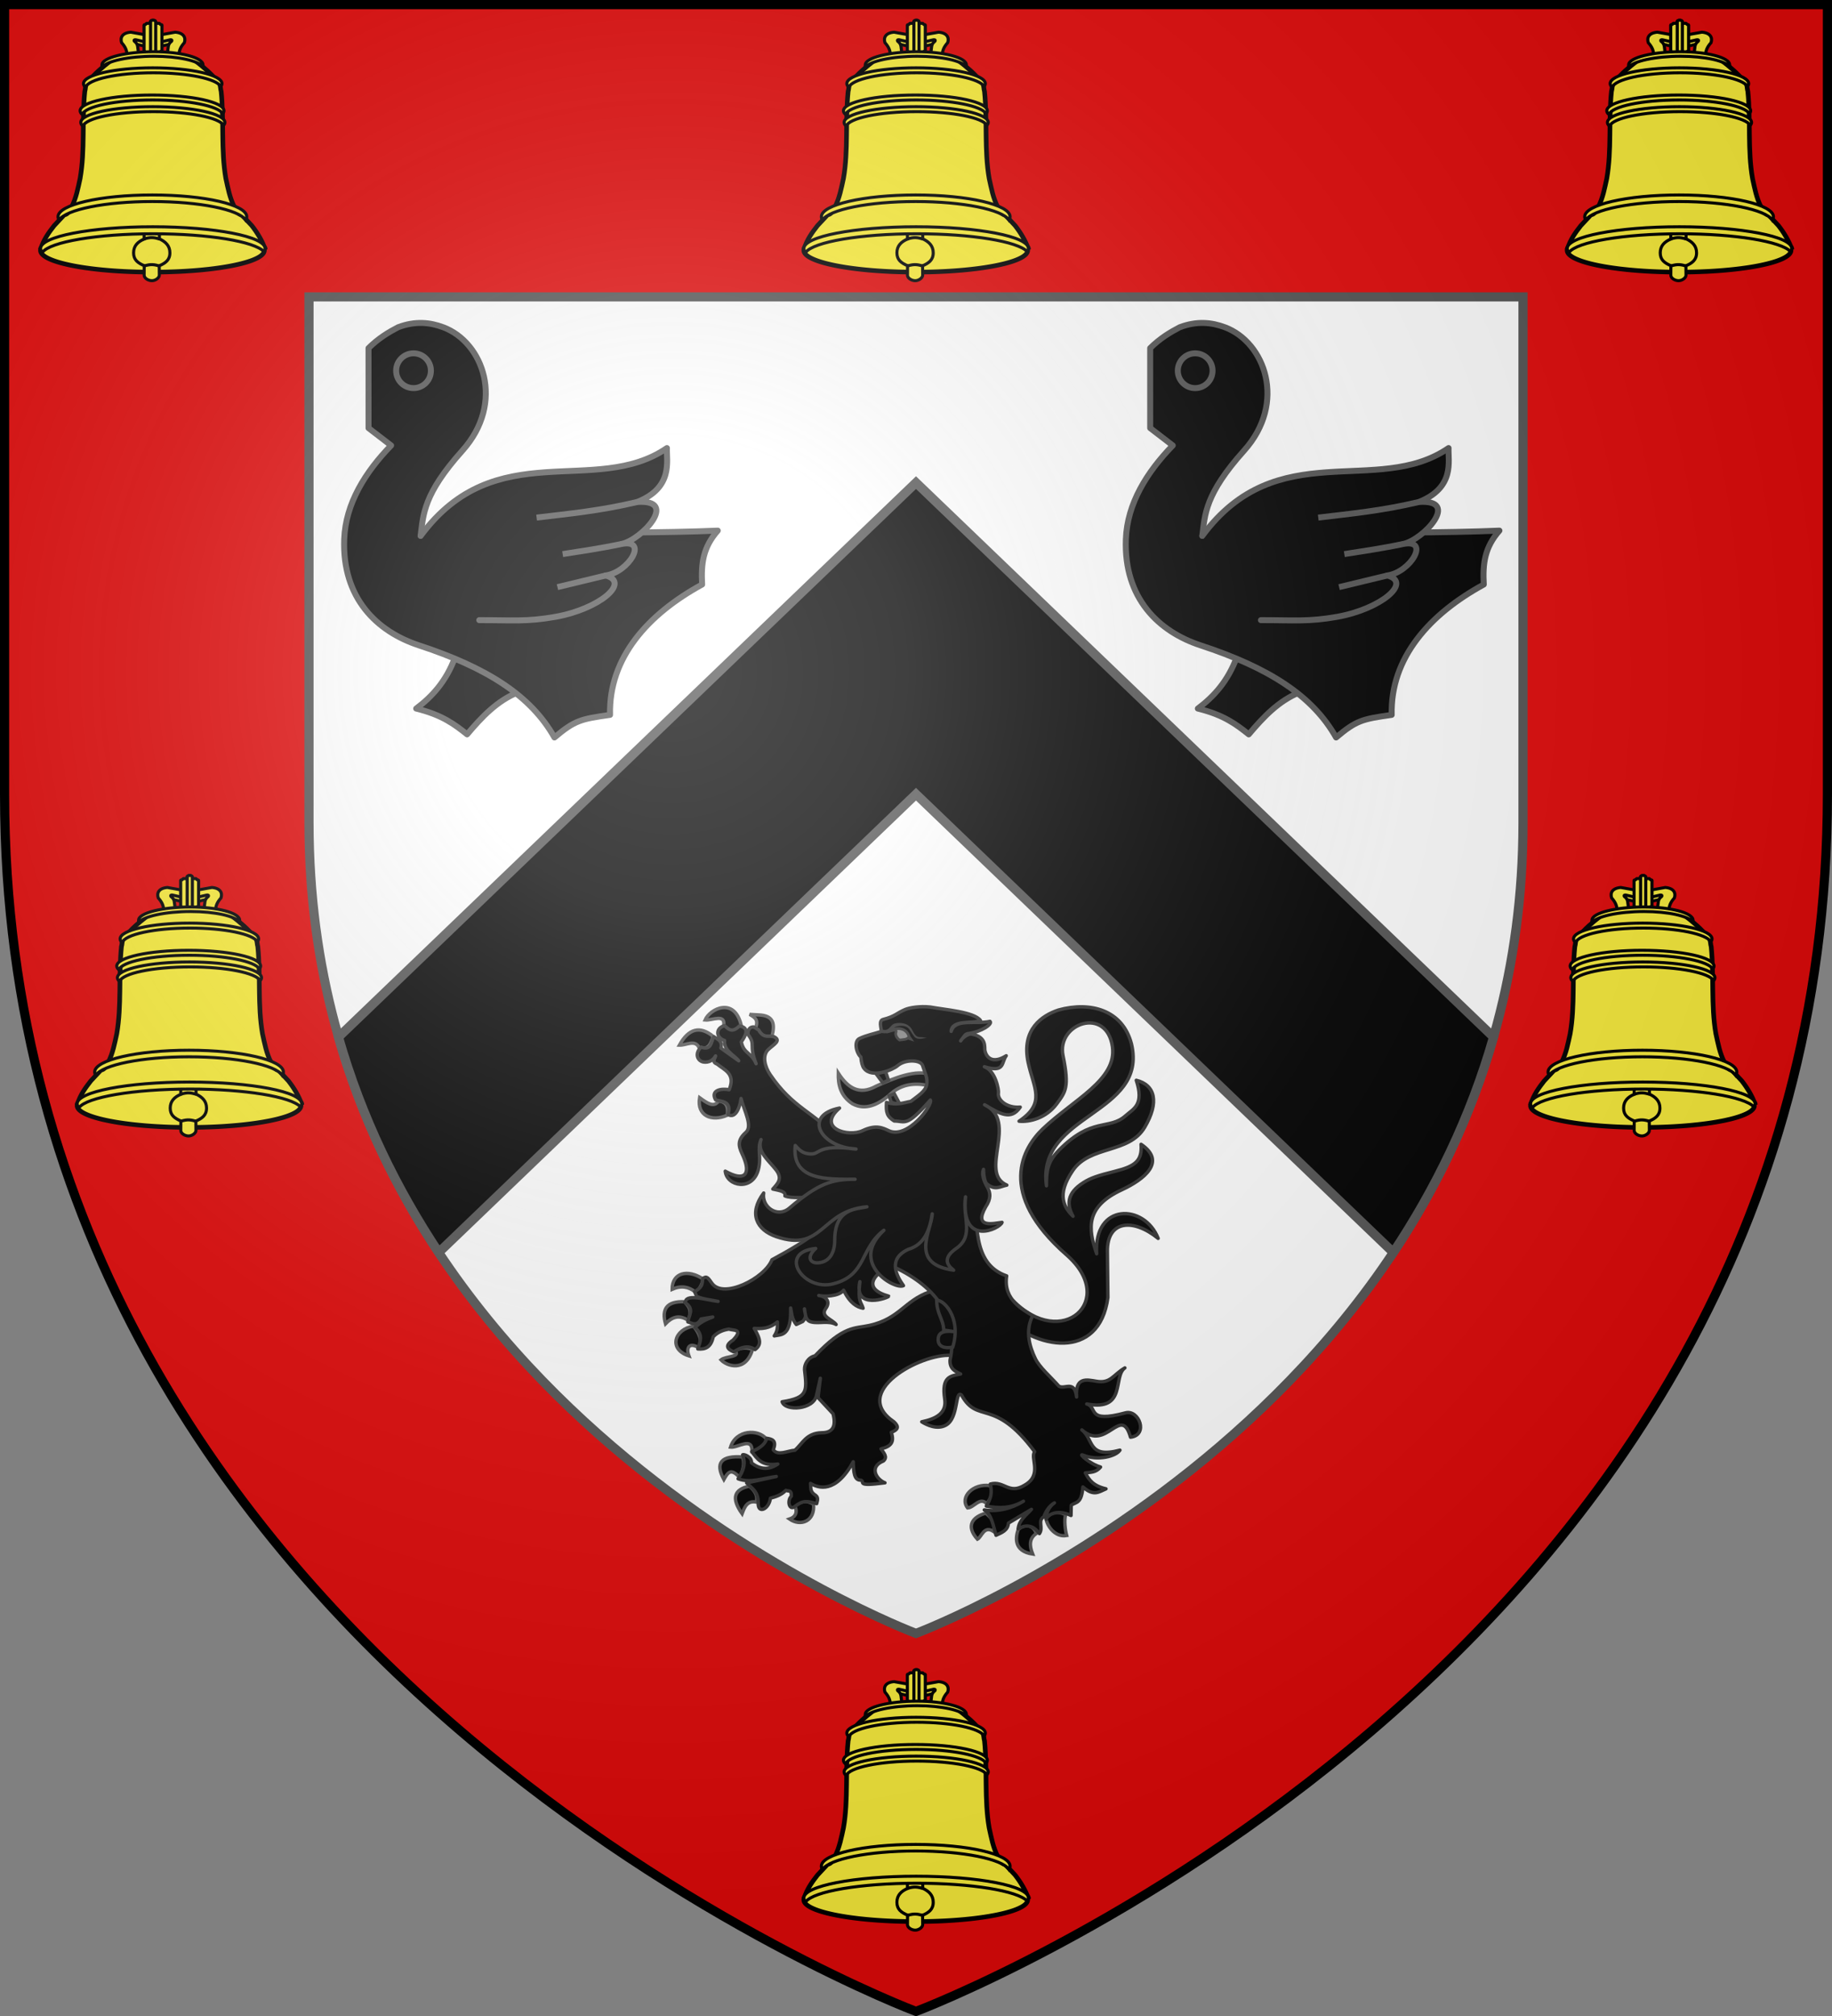 <?xml version="1.0" encoding="UTF-8" standalone="no"?>
<svg
   xmlns:dc="http://purl.org/dc/elements/1.1/"
   xmlns:cc="http://creativecommons.org/ns#"
   xmlns:rdf="http://www.w3.org/1999/02/22-rdf-syntax-ns#"
   xmlns:svg="http://www.w3.org/2000/svg"
   xmlns="http://www.w3.org/2000/svg"
   xmlns:xlink="http://www.w3.org/1999/xlink"
   xmlns:sodipodi="http://sodipodi.sourceforge.net/DTD/sodipodi-0.dtd"
   xmlns:inkscape="http://www.inkscape.org/namespaces/inkscape"
   width="600"
   height="660"
   viewBox="0 0 600 660"
   id="svg2"
   sodipodi:version="0.32"
   inkscape:version="0.46"
   sodipodi:docname="Blason_Corneville-sur-Risle-A.svg"
   inkscape:output_extension="org.inkscape.output.svg.inkscape"
   version="1.0">
  <rect x="0" y="0" width="600" height="660" fill="#808080" stroke="none"/>
  <sodipodi:namedview
     inkscape:window-height="977"
     inkscape:window-width="1280"
     inkscape:pageshadow="2"
     inkscape:pageopacity="0.0"
     guidetolerance="10.0"
     gridtolerance="10.0"
     objecttolerance="10.0"
     borderopacity="1.0"
     bordercolor="#666666"
     pagecolor="#ffffff"
     id="base"
     showgrid="false"
     inkscape:zoom="1.1863636"
     inkscape:cx="300"
     inkscape:cy="330"
     inkscape:window-x="-4"
     inkscape:window-y="-4"
     inkscape:current-layer="layer4"
     inkscape:object-nodes="true" />
  <defs
     id="defs4">
    <radialGradient
       id="Gradient1"
       gradientUnits="userSpaceOnUse"
       cx="-80"
       cy="-80"
       r="405">
      <stop
         style="stop-color:#fff;stop-opacity:0.31"
         offset="0"
         id="stop7" />
      <stop
         style="stop-color:#fff;stop-opacity:0.25"
         offset="0.19"
         id="stop9" />
      <stop
         style="stop-color:#6b6b6b;stop-opacity:0.125"
         offset="0.6"
         id="stop11" />
      <stop
         style="stop-color:#000;stop-opacity:0.125"
         offset="1"
         id="stop13" />
    </radialGradient>
    <clipPath
       id="shield_cut">
      <path
         id="shield"
         d="M -298.5,-298.5 L 298.5,-298.5 L 298.5,-40 C 298.5,246.31 0,358.5 0,358.5 C 0,358.5 -298.5,246.31 -298.5,-40 L -298.5,-298.5 z" />
    </clipPath>
    <g
       id="s-4-8">
      <g
         id="c-6-6">
        <path
           transform="matrix(0.951,0.309,-0.309,0.951,0,-1)"
           d="M 0,0 L 0,1 L 0.5,1 L 0,0 z"
           id="t-0-0" />
        <use
           height="540"
           width="810"
           y="0"
           x="0"
           id="use2144-7-2"
           transform="scale(-1,1)"
           xlink:href="#t-0-0" />
      </g>
      <g
         id="a-1-4">
        <use
           height="540"
           width="810"
           y="0"
           x="0"
           id="use2147-7-8"
           transform="matrix(0.309,0.951,-0.951,0.309,0,0)"
           xlink:href="#c-6-6" />
        <use
           height="540"
           width="810"
           y="0"
           x="0"
           id="use2149-7-6"
           transform="matrix(-0.809,0.588,-0.588,-0.809,0,0)"
           xlink:href="#c-6-6" />
      </g>
      <use
         height="540"
         width="810"
         y="0"
         x="0"
         id="use2151-7-5"
         transform="scale(-1,1)"
         xlink:href="#a-1-4" />
    </g>
    <g
       id="f-0">
      <rect
         id="rect1964-9"
         style="fill:#28166f"
         y="-30"
         x="-50"
         height="60"
         width="100" />
      <g
         id="g1966-0"
         style="fill:#ffffff"
         transform="translate(0,-20)">
        <path
           id="path1968-0"
           d="M -1.212,27.818 C -1.212,22.175 -2.091,20.471 -4.542,13.98 C -5.709,10.888 -5.024,7.103 -2.858,3.601 C -2.082,2.346 -1.114,1.214 0,0 C 1.114,1.214 2.082,2.346 2.858,3.601 C 5.024,7.103 5.709,10.888 4.542,13.98 C 2.091,20.471 1.212,22.175 1.212,27.818 L -1.212,27.818 z" />
        <path
           id="rwi-6"
           d="M 2.922,27.672 C 2.922,21.721 5.239,17.829 8.501,16.66 C 9.949,16.141 11.808,16.387 13.519,18.107 C 15.638,20.236 16.255,26.1 10.036,27.228 C 10.694,26.272 10.655,24.147 9.322,23.441 C 8.331,22.916 7.209,23.188 6.646,23.564 C 5.822,24.116 4.917,25.67 4.967,27.672 L 2.922,27.672 z" />
        <path
           id="path1971-1"
           d="M 1.777,30.183 C 1.79,32.191 2.795,33.518 4.516,34.257 C 4.295,34.955 3.257,36.378 1.831,36.281 C 1.55,37.787 1.282,38.632 0,40 C -1.282,38.632 -1.55,37.787 -1.831,36.281 C -3.257,36.378 -4.295,34.955 -4.516,34.257 C -2.795,33.518 -1.79,32.191 -1.777,30.183 L 1.777,30.183 z" />
        <use
           xlink:href="#rwi-6"
           height="400"
           width="800"
           y="0"
           x="0"
           id="use1973-3"
           transform="scale(-1,1)" />
        <rect
           id="rect1975-8"
           y="27.331"
           x="-7.923"
           height="3.218"
           width="15.846" />
      </g>
    </g>
    <g
       id="s-9">
      <g
         id="c-3">
        <path
           transform="matrix(0.951,0.309,-0.309,0.951,0,-1)"
           d="M 0,0 L 0,1 L 0.5,1 L 0,0 z"
           id="t-4" />
        <use
           height="540"
           width="810"
           y="0"
           x="0"
           id="use2144-4"
           transform="scale(-1,1)"
           xlink:href="#t-4" />
      </g>
      <g
         id="a-6">
        <use
           height="540"
           width="810"
           y="0"
           x="0"
           id="use2147-0"
           transform="matrix(0.309,0.951,-0.951,0.309,0,0)"
           xlink:href="#c-3" />
        <use
           height="540"
           width="810"
           y="0"
           x="0"
           id="use2149-6"
           transform="matrix(-0.809,0.588,-0.588,-0.809,0,0)"
           xlink:href="#c-3" />
      </g>
      <use
         height="540"
         width="810"
         y="0"
         x="0"
         id="use2151-6"
         transform="scale(-1,1)"
         xlink:href="#a-6" />
    </g>
    <pattern
       patternUnits="userSpaceOnUse"
       width="178.168"
       height="199.71"
       patternTransform="translate(-328.318,-112.593)"
       id="pattern4124">
      <g
         transform="matrix(0.806,0,0,0.77,264.813,86.782)"
         id="g4119">
        <path
           style="fill:#fcef3c;fill-opacity:1;stroke:#000000;stroke-width:3.807;stroke-miterlimit:4;stroke-dasharray:none;stroke-opacity:1;display:inline"
           sodipodi:nodetypes="cccccccccccccccccccccccccccccccccccccccc"
           id="path4262"
           d="M -267.374,-6.853 L -272.223,16.977 L -277.071,-6.853 L -277.071,-26.381 L -277.071,-51.594 L -302.284,-51.594 L -302.284,-37.048 L -311.982,-37.048 L -311.982,-51.594 L -326.528,-51.594 L -326.528,-61.291 L -311.982,-61.291 L -311.982,-75.837 L -302.284,-75.837 L -302.284,-61.291 L -277.071,-61.291 L -277.071,-86.504 L -291.617,-86.504 L -291.617,-96.202 L -277.071,-96.202 L -277.071,-110.748 L -267.374,-110.748 L -267.374,-96.202 L -252.828,-96.202 L -252.828,-86.504 L -267.374,-86.504 L -267.374,-61.291 L -242.161,-61.291 L -242.161,-75.837 L -232.463,-75.837 L -232.463,-61.291 L -217.917,-61.291 L -217.917,-51.594 L -232.463,-51.594 L -232.463,-37.048 L -242.161,-37.048 L -242.161,-51.594 L -267.374,-51.594 L -267.374,-26.381 L -267.374,-6.853 z"
           inkscape:tile-cx="-271.30875"
           inkscape:tile-cy="-47.720769"
           inkscape:tile-w="108.61065"
           inkscape:tile-h="127.72503"
           inkscape:tile-x0="-325.61408"
           inkscape:tile-y0="-111.58328" />
        <use
           height="658.974"
           width="601.465"
           x="0"
           y="0"
           inkscape:tiled-clone-of="#path4262"
           xlink:href="#path4262"
           id="use2607" />
        <use
           height="658.974"
           width="601.465"
           x="0"
           y="0"
           inkscape:tiled-clone-of="#path4262"
           xlink:href="#path4262"
           transform="translate(108.611,127.725)"
           id="use2613" />
      </g>
    </pattern>
    <g
       id="s-4">
      <g
         id="c-6">
        <path
           id="t-0"
           d="M 0,0 L 0,1 L 0.5,1 L 0,0 z"
           transform="matrix(0.951,0.309,-0.309,0.951,0,-1)" />
        <use
           xlink:href="#t-0"
           transform="scale(-1,1)"
           id="use2144-7"
           x="0"
           y="0"
           width="810"
           height="540" />
      </g>
      <g
         id="a-1">
        <use
           xlink:href="#c-6"
           transform="matrix(0.309,0.951,-0.951,0.309,0,0)"
           id="use2147-7"
           x="0"
           y="0"
           width="810"
           height="540" />
        <use
           xlink:href="#c-6"
           transform="matrix(-0.809,0.588,-0.588,-0.809,0,0)"
           id="use2149-7"
           x="0"
           y="0"
           width="810"
           height="540" />
      </g>
      <use
         xlink:href="#a-1"
         transform="scale(-1,1)"
         id="use2151-7"
         x="0"
         y="0"
         width="810"
         height="540" />
    </g>
    <g
       id="s">
      <g
         id="c">
        <path
           transform="matrix(0.951,0.309,-0.309,0.951,0,-1)"
           d="M 0,0 L 0,1 L 0.5,1 L 0,0 z"
           id="t" />
        <use
           height="540"
           width="810"
           y="0"
           x="0"
           id="use2144"
           transform="scale(-1,1)"
           xlink:href="#t" />
      </g>
      <g
         id="a">
        <use
           height="540"
           width="810"
           y="0"
           x="0"
           id="use2147"
           transform="matrix(0.309,0.951,-0.951,0.309,0,0)"
           xlink:href="#c" />
        <use
           height="540"
           width="810"
           y="0"
           x="0"
           id="use2149"
           transform="matrix(-0.809,0.588,-0.588,-0.809,0,0)"
           xlink:href="#c" />
      </g>
      <use
         height="540"
         width="810"
         y="0"
         x="0"
         id="use2151"
         transform="scale(-1,1)"
         xlink:href="#a" />
    </g>
    <g
       id="f">
      <rect
         width="100"
         height="60"
         x="-50"
         y="-30"
         style="fill:#28166f"
         id="rect1964" />
      <g
         transform="translate(0,-20)"
         style="fill:#ffffff"
         id="g1966">
        <path
           d="M -1.212,27.818 C -1.212,22.175 -2.091,20.471 -4.542,13.98 C -5.709,10.888 -5.024,7.103 -2.858,3.601 C -2.082,2.346 -1.114,1.214 0,0 C 1.114,1.214 2.082,2.346 2.858,3.601 C 5.024,7.103 5.709,10.888 4.542,13.98 C 2.091,20.471 1.212,22.175 1.212,27.818 L -1.212,27.818 z"
           id="path1968" />
        <path
           d="M 2.922,27.672 C 2.922,21.721 5.239,17.829 8.501,16.66 C 9.949,16.141 11.808,16.387 13.519,18.107 C 15.638,20.236 16.255,26.1 10.036,27.228 C 10.694,26.272 10.655,24.147 9.322,23.441 C 8.331,22.916 7.209,23.188 6.646,23.564 C 5.822,24.116 4.917,25.67 4.967,27.672 L 2.922,27.672 z"
           id="rwi" />
        <path
           d="M 1.777,30.183 C 1.79,32.191 2.795,33.518 4.516,34.257 C 4.295,34.955 3.257,36.378 1.831,36.281 C 1.55,37.787 1.282,38.632 0,40 C -1.282,38.632 -1.55,37.787 -1.831,36.281 C -3.257,36.378 -4.295,34.955 -4.516,34.257 C -2.795,33.518 -1.79,32.191 -1.777,30.183 L 1.777,30.183 z"
           id="path1971" />
        <use
           transform="scale(-1,1)"
           id="use1973"
           x="0"
           y="0"
           width="800"
           height="400"
           xlink:href="#rwi" />
        <rect
           width="15.846"
           height="3.218"
           x="-7.923"
           y="27.331"
           id="rect1975" />
      </g>
    </g>
    <radialGradient
       inkscape:collect="always"
       xlink:href="#Gradient1"
       id="radialGradient5361"
       gradientUnits="userSpaceOnUse"
       cx="-80"
       cy="-80"
       r="405" />
    <radialGradient
       inkscape:collect="always"
       xlink:href="#Gradient1"
       id="radialGradient5376"
       gradientUnits="userSpaceOnUse"
       cx="-80"
       cy="-80"
       r="405" />
  </defs>
  <g
     id="layer4"
     inkscape:label="Fond écu"
     inkscape:groupmode="layer"
     transform="translate(300,300)">
    <use
       xlink:href="#shield"
       id="use18"
       style="fill:#e20909"
       x="0"
       y="0"
       width="600"
       height="660" />
    <path
       d="M -198.801,-202.811 L 198.801,-202.811 L 198.801,-30.65 C 198.801,160.032 0,234.751 0,234.751 C 0,234.751 -198.801,160.032 -198.801,-30.65 L -198.801,-202.811 z"
       id="use2485"
       style="fill:#ffffff;stroke:#555555;stroke-opacity:1;stroke-width:3" />
    <g
       transform="translate(697.192,-110.926)"
       id="g3714" />
    <g
       transform="translate(697.192,-110.926)"
       inkscape:label="Fond d'écu"
       id="layer9">
      <g
         id="g2807"
         inkscape:label="Meubles"
         transform="matrix(2,0,0,2,-732.892,-1853.188)" />
      <g
         id="g4626"
         inkscape:label="Meubles"
         transform="matrix(2,0,0,2,1696.976,-413.55)" />
      <g
         transform="matrix(2,0,0,2,-732.892,-453.188)"
         inkscape:label="Meubles"
         id="g5271" />
      <g
         transform="matrix(2,0,0,2,-732.892,-453.188)"
         inkscape:label="Reflet final"
         id="g5273" />
      <g
         transform="matrix(2,0,0,2,-732.892,-453.188)"
         inkscape:label="Contour final"
         id="g5275" />
    </g>
    <g
       transform="translate(697.192,-110.926)"
       inkscape:label="Reflet final"
       id="layer6" />
    <g
       transform="translate(697.192,-110.926)"
       inkscape:label="Contour final"
       id="layer5" />
    <g
       id="g3403"
       transform="translate(697.192,-810.925)" />
    <g
       id="g3405"
       inkscape:label="Fond d'écu"
       transform="translate(697.192,-810.925)">
      <g
         transform="matrix(2,0,0,2,-732.892,-1853.188)"
         inkscape:label="Meubles"
         id="g3407" />
      <g
         transform="matrix(2,0,0,2,1696.976,-413.55)"
         inkscape:label="Meubles"
         id="g3409" />
      <g
         id="g3411"
         inkscape:label="Meubles"
         transform="matrix(2,0,0,2,-732.892,-453.188)" />
      <g
         id="g3413"
         inkscape:label="Reflet final"
         transform="matrix(2,0,0,2,-732.892,-453.188)" />
      <g
         id="g3415"
         inkscape:label="Contour final"
         transform="matrix(2,0,0,2,-732.892,-453.188)" />
    </g>
    <g
       id="g3417"
       inkscape:label="Reflet final"
       transform="translate(697.192,-810.925)" />
    <g
       id="g3419"
       inkscape:label="Contour final"
       transform="translate(697.192,-810.925)" />
    <g
       transform="translate(484.242,-191.766)"
       inkscape:label="Meubles"
       id="g3445">
      <g
         id="g3447"
         transform="translate(-247.382,200.898)" />
      <g
         id="g3449"
         inkscape:label="Fond d'écu"
         transform="translate(-247.382,200.898)">
        <g
           transform="matrix(2,0,0,2,-732.892,-1853.188)"
           inkscape:label="Meubles"
           id="g3451" />
        <g
           transform="matrix(2,0,0,2,1696.976,-413.55)"
           inkscape:label="Meubles"
           id="g3453" />
        <g
           id="g3455"
           inkscape:label="Meubles"
           transform="matrix(2,0,0,2,-732.892,-453.188)" />
        <g
           id="g3457"
           inkscape:label="Reflet final"
           transform="matrix(2,0,0,2,-732.892,-453.188)" />
        <g
           id="g3459"
           inkscape:label="Contour final"
           transform="matrix(2,0,0,2,-732.892,-453.188)" />
      </g>
      <g
         id="g3461"
         inkscape:label="Reflet final"
         transform="translate(-247.382,200.898)" />
      <g
         id="g3463"
         inkscape:label="Contour final"
         transform="translate(-247.382,200.898)" />
      <g
         id="g3465"
         inkscape:label="Meubles"
         transform="translate(890.629,188.607)" />
      <g
         id="g3467"
         inkscape:label="Meubles"
         transform="translate(2105.563,908.426)" />
      <g
         transform="translate(1520.792,892.423)"
         inkscape:label="Meubles"
         id="g3469" />
      <g
         transform="translate(895.317,580.155)"
         inkscape:label="Calque 1"
         id="g3471" />
      <g
         inkscape:label="Calque 1"
         id="g3473"
         transform="translate(590.318,631.997)">
        <g
           id="g3475"
           inkscape:label="Calque 1"
           transform="matrix(0.501,0,0,0.501,19.979,-42.364)" />
      </g>
    </g>
    <g
       transform="translate(-215.758,508.233)"
       inkscape:label="meuble "
       id="g5258" />
    <g
       id="g5199"
       transform="matrix(0.81,0,0,0.81,-382.489,-16.715)">
      <path
         sodipodi:nodetypes="cssssscscccsscsscsscsccscc"
         id="path3098"
         d="M 511.254,175.725 C 531.216,196.331 554.023,175.78 533.065,157.449 C 504.329,132.316 515.68,113.953 523.437,106.557 C 535.901,94.674 553.478,86.694 551.642,73.394 C 549.359,56.856 528.968,63.794 531.658,76.932 C 534.305,89.862 532.653,91.618 529.078,96.451 C 524.844,102.175 518.131,103.86 513.879,103.425 C 524.936,95.991 519.712,90.003 517.53,79.592 C 514.741,66.293 523.173,60.659 529.839,58.476 C 542.75,54.924 555.81,58.47 559.341,72.239 C 566.086,100.914 520.807,100.234 524.958,129.537 C 524.988,123.56 525.26,119.986 529.959,115.197 C 543.363,101.535 550.254,107.166 556.922,101.241 C 560.182,98.343 564.535,96.843 561.276,86.884 C 568.891,88.745 570.694,95.737 564.655,105.918 C 558.305,116.623 542.591,113.141 535.621,123.332 C 528.79,133.319 532.182,138.414 535.705,141.85 C 533.177,137.214 533.028,132.564 539.903,128.229 C 542.789,126.409 545.479,125.456 552.707,123.659 C 560.85,121.636 563.725,119.412 563.212,112.756 C 573.608,119.788 564.476,126.954 555.407,131.16 C 540.761,137.952 541.675,146.694 545.259,157.02 C 543.977,136.316 564.633,136.717 570.118,150.793 C 560.067,142.61 549.451,143.354 549.595,156.113 L 549.804,174.676 C 546.336,200.453 520.35,195.747 506.558,181.497"
         style="fill:#000000;fill-opacity:1;stroke:#313131;stroke-width:1.373;stroke-linejoin:round;stroke-miterlimit:4;stroke-dasharray:none;stroke-opacity:1" />
      <path
         style="fill:#000000;fill-opacity:1;stroke:#555555;stroke-width:1.373;stroke-miterlimit:4;stroke-dasharray:none;stroke-opacity:1"
         d="M 440.776,83.984 C 440.682,88.784 441.669,93.231 446.552,96.405 C 451.67,99.118 456.89,96.972 462.143,92.225 C 467.695,87.342 474.373,88.199 478.591,89.409 C 479.285,87.151 478.433,86.234 478.622,84.722 C 472.318,82.23 463.139,86.097 456.152,89.235 C 449.156,93.123 444.571,89.866 440.776,83.984 z"
         id="path4241"
         sodipodi:nodetypes="ccccccc" />
      <g
         style="fill:#000000;stroke:#555555;stroke-opacity:1"
         transform="matrix(0.457,0,0,0.458,17.528,15.476)"
         id="g31167">
        <path
           style="fill:#000000;fill-opacity:1;stroke:#555555;stroke-width:3;stroke-linejoin:miter;stroke-miterlimit:4;stroke-dasharray:none;stroke-opacity:1"
           d="M 862.664,472.577 C 855.476,463.366 835.582,464.284 830.832,479.663 C 837.648,480.342 850.288,470.055 849.838,483.483 C 858.143,483.015 860.546,478.79 862.664,472.577 z"
           id="path4277"
           sodipodi:nodetypes="cccc" />
        <path
           style="fill:#000000;fill-opacity:1;stroke:#555555;stroke-width:3;stroke-miterlimit:4;stroke-dasharray:none;stroke-opacity:1"
           d="M 838.453,505.987 C 830.975,497.956 828.393,502.102 824.949,508.23 C 816.762,493.269 822.908,487.055 841.32,488.327 C 843.516,493.04 842.344,500.573 838.453,505.987 z"
           id="path4279"
           sodipodi:nodetypes="cccc" />
        <path
           style="fill:#000000;fill-opacity:1;stroke:#555555;stroke-width:3;stroke-miterlimit:4;stroke-dasharray:none;stroke-opacity:1"
           d="M 847.459,514.084 C 834.368,516.89 830.977,524.397 841.064,538.435 C 843.251,532.571 845.42,526.686 853.598,528.133 C 855.081,523.343 852.891,518.452 847.459,514.084 z"
           id="path4281"
           sodipodi:nodetypes="cccc" />
        <path
           style="fill:#000000;fill-opacity:1;stroke:#555555;stroke-width:3;stroke-miterlimit:4;stroke-dasharray:none;stroke-opacity:1"
           d="M 887.874,531.879 C 890.435,537.852 887.784,541.535 883.014,543.118 C 892.915,549.972 905.768,545.084 904.244,530.006 C 897.135,525.985 893.169,527.399 887.874,531.879 z"
           id="path4283"
           sodipodi:nodetypes="cccc" />
      </g>
      <path
         sodipodi:nodetypes="cscccsccccccccccccccccccccccccccccccccc"
         id="path4249"
         d="M 477.726,172.394 C 467.419,176.014 465.6,183.277 453.334,185.979 C 447.4,187.286 443.082,185.892 431.382,198.262 C 428.434,198.898 427.032,201.792 427.14,203.826 C 428.074,212.381 428.702,215.189 418.083,216.825 C 419.377,220.772 430.852,220.078 431.988,214.216 C 432.165,213.3 433.527,207.315 433.527,207.315 L 432.598,215.147 L 438.699,221.711 C 439.809,226.239 439.026,229.359 434.024,229.341 C 427.765,229.527 426.384,233.682 423.251,236.413 C 420.244,236.647 416.422,238.779 414.477,236.255 C 416.09,232.347 413.818,231.894 411.868,231.574 C 411.287,233.943 409.03,235.654 405.77,236.971 C 407.995,239.736 409.684,242.95 416.34,241.996 C 412.248,244.754 408.783,243.934 405.679,241.532 C 405.974,239.223 402.693,237.861 402.111,238.274 C 403.517,241.91 402.303,245.012 400.282,247.951 C 405.135,249.814 410.53,247.702 415.73,247.021 L 403.738,249.626 C 405.797,251.743 408.516,253.057 408.413,257.815 C 408.248,262.296 412.768,260.307 413.344,255.793 C 415.157,255.308 417.664,254.638 419.592,252.604 C 420.825,253.171 421.932,252.26 421.794,255.023 C 420.092,256.512 420.795,260.802 423.052,259.256 C 426.49,256.541 428.224,256.876 432.044,258.001 C 432.241,257.008 432.937,255.665 431.668,254.673 C 429.192,253.159 429.772,251.671 429.552,249.812 C 432.669,251.708 439.668,254.157 446.83,241.065 C 446.967,245.207 447.163,248.646 449.904,248.496 C 451.82,249.182 447.488,251.21 459.661,249.572 C 456.252,248.296 453.021,243.151 459.022,240.763 C 460.906,239.126 459.131,237.49 458.062,235.854 C 462.138,234.892 463.559,233.12 462.214,229.18 C 464.896,228.154 465.509,226.964 463.317,224.947 C 445.341,212.753 474.232,197.278 486.264,198.076 L 496.427,192.12 L 489.922,171.835 L 477.726,172.394 z"
         style="fill:#000000;fill-opacity:1;stroke:#313131;stroke-width:1.373;stroke-linejoin:round;stroke-miterlimit:4;stroke-dasharray:none;stroke-opacity:1" />
      <g
         style="fill:#000000;stroke:#555555;stroke-opacity:1"
         transform="matrix(0.457,0,0,0.458,17.528,15.476)"
         id="g31174">
        <path
           style="fill:#000000;fill-opacity:1;stroke:#555555;stroke-width:3;stroke-miterlimit:4;stroke-dasharray:none;stroke-opacity:1"
           d="M 799.626,342.685 C 793.774,338.06 787.06,336.855 779.162,340.343 C 779.106,325.805 792.784,322.121 806.788,331.446 C 805.376,336.085 803.722,340.503 799.626,342.685 z"
           id="path4269"
           sodipodi:nodetypes="cccc" />
        <path
           style="fill:#000000;fill-opacity:1;stroke:#555555;stroke-width:3;stroke-miterlimit:4;stroke-dasharray:none;stroke-opacity:1"
           d="M 773.279,370.783 C 769.861,358.309 773.827,350.73 790.161,351.348 C 793.098,355.22 797.453,357.91 793.231,367.739 C 785.442,362.5 779.028,364.815 773.279,370.783 z"
           id="path4271"
           sodipodi:nodetypes="cccc" />
        <path
           style="fill:#000000;fill-opacity:1;stroke:#555555;stroke-width:3;stroke-miterlimit:4;stroke-dasharray:none;stroke-opacity:1"
           d="M 798.091,372.89 C 803.036,379.212 806.283,385.534 802.439,391.857 C 794.439,386.826 791.28,391.913 793.998,399.115 C 775.538,393.305 781.104,375.503 798.091,372.89 z"
           id="path4273"
           sodipodi:nodetypes="cccc" />
        <path
           style="fill:#000000;fill-opacity:1;stroke:#555555;stroke-width:3;stroke-miterlimit:4;stroke-dasharray:none;stroke-opacity:1"
           d="M 834.925,394.666 C 840.419,391.503 845.458,391.677 850.272,393.496 C 844.294,413.872 827.566,408.23 822.391,402.628 C 826.735,399.156 839.892,400.411 834.925,394.666 z"
           id="path4275"
           sodipodi:nodetypes="cccc" />
      </g>
      <g
         style="fill:#000000;stroke:#555555;stroke-opacity:1"
         transform="matrix(0.457,0,0,0.458,17.528,15.476)"
         id="g31180">
        <path
           style="fill:#000000;fill-opacity:1;stroke:#555555;stroke-width:3;stroke-miterlimit:4;stroke-dasharray:none;stroke-opacity:1"
           d="M 828.018,186.74 C 814.197,192.783 800.773,187.301 803.463,171.286 C 810.031,176.021 816.149,180.423 820.089,174.33 C 825.777,174.564 829.136,177.784 828.018,186.74 z"
           id="path4261"
           sodipodi:nodetypes="cccc" />
        <path
           style="fill:#000000;fill-opacity:1;stroke:#555555;stroke-width:3;stroke-miterlimit:4;stroke-dasharray:none;stroke-opacity:1"
           d="M 802.951,127.031 C 799.413,119.605 791.513,125.156 785.557,124.924 C 793.82,110.121 803.811,107.649 815.485,117.197 C 813.451,123.223 811.622,129.511 802.951,127.031 z"
           id="path4263"
           sodipodi:nodetypes="cccc" />
        <path
           style="fill:#000000;fill-opacity:1;stroke:#555555;stroke-width:3;stroke-miterlimit:4;stroke-dasharray:none;stroke-opacity:1"
           d="M 808.322,102.68 C 814.725,103.316 826.831,96.494 824.693,108.299 C 829.537,113.875 834.771,113.02 840.296,107.363 C 834.235,81.957 812.632,92.838 808.322,102.68 z"
           id="path4265"
           sodipodi:nodetypes="cccc" />
        <path
           style="fill:#000000;fill-opacity:1;stroke:#555555;stroke-width:3;stroke-miterlimit:4;stroke-dasharray:none;stroke-opacity:1"
           d="M 852.574,110.641 C 856.125,102.573 852.476,100.563 847.714,97.763 L 855.644,98.231 C 869.511,98.678 870.004,106.776 867.666,116.495 C 860.643,119.558 857.045,114.003 852.574,110.641 z"
           id="path4267"
           sodipodi:nodetypes="ccccc" />
      </g>
      <g
         style="fill:#000000;stroke:#555555;stroke-opacity:1"
         transform="matrix(0.457,0,0,0.458,17.528,15.476)"
         id="g31186">
        <path
           style="fill:#000000;fill-opacity:1;stroke:#555555;stroke-width:3;stroke-miterlimit:4;stroke-dasharray:none;stroke-opacity:1"
           d="M 1060.277,513.615 C 1063.924,519.732 1061.276,524.737 1057.464,529.538 C 1051.37,523.107 1046.274,533.114 1040.581,533.284 C 1033.216,523.847 1045.426,511.462 1060.277,513.615 z"
           id="path4285"
           sodipodi:nodetypes="cccc" />
        <path
           style="fill:#000000;fill-opacity:1;stroke:#555555;stroke-width:3;stroke-miterlimit:4;stroke-dasharray:none;stroke-opacity:1"
           d="M 1063.602,554.123 C 1064.5,549.322 1064.845,544.657 1056.696,537.967 C 1045.367,541.022 1038.428,548.922 1049.278,560.914 C 1053.043,559.086 1054.933,548.365 1063.602,554.123 z"
           id="path4287"
           sodipodi:nodetypes="cccc" />
        <path
           style="fill:#000000;fill-opacity:1;stroke:#555555;stroke-width:3;stroke-miterlimit:4;stroke-dasharray:none;stroke-opacity:1"
           d="M 1085.345,552.25 C 1093.294,545.781 1099.939,550.348 1101.204,555.997 C 1095.254,560.145 1095.033,566.251 1098.134,574.026 C 1080.946,571.416 1083.073,559.15 1085.345,552.25 z"
           id="path4289"
           sodipodi:nodetypes="cccc" />
        <path
           style="fill:#000000;fill-opacity:1;stroke:#555555;stroke-width:3;stroke-miterlimit:4;stroke-dasharray:none;stroke-opacity:1"
           d="M 1127.295,539.138 C 1125.858,544.384 1126.946,553.033 1128.236,557.655 C 1117.18,559.612 1110.359,547.811 1109.901,542.416 C 1114.509,537.299 1118.595,535.516 1127.295,539.138 z"
           id="path4291"
           sodipodi:nodetypes="cccc" />
      </g>
      <path
         sodipodi:nodetypes="ccccccsccccccsscscscccccscccccccccccccccccccccccscsccccccccscscccccccccccccccccccccscccscccccsccccsscccccccc"
         id="path4245"
         d="M 394.777,64.801 C 390.92,65.896 391.404,69.765 394.797,70.801 C 394.404,74.933 398.829,76.781 400.518,79.007 L 393.337,73.881 C 394.024,70.84 391.945,70.327 390.458,69.276 C 389.284,71.296 389.624,74.995 385.286,73.474 C 382.396,76.395 384.093,79.25 386.423,79.528 C 388.441,79.769 390.163,78.819 391.169,77.038 C 390.913,78.193 389.543,79.493 391.756,80.325 C 394.835,82.794 399.374,84.264 396.643,90.723 C 393.758,90.107 388.931,90.748 391.169,94.792 C 393.422,95.544 397.851,95.087 396.199,100.715 C 399.369,102.642 401.096,97.416 401.466,94.25 C 402.71,99.215 406.294,105.436 403.397,107.956 C 399.092,111.702 401.041,114.611 402.384,117.704 C 405.58,125.064 402.779,127.958 395.081,123.621 C 395.682,129.76 406.154,131.905 408.474,122.922 C 409.793,117.814 407.885,114.708 409.552,110.842 C 407.748,115.69 412.622,119.217 415.608,123.09 C 418.386,126.695 416.344,128.542 414.31,130.852 C 416.7,131.425 419.726,131.71 419.198,133.618 C 421.884,134.807 427.535,133.95 430.251,134.39 L 432.408,147.811 C 428.145,151.474 421.041,155.621 413.968,159.427 C 410.943,167.029 394.215,175.403 389.678,168.903 C 388.241,166.843 387.555,165.746 385.997,167.042 C 385.649,168.72 386.284,170.307 382.691,172.315 L 383.562,174.284 C 386.754,175.524 389.329,175.635 392.182,176.253 C 388.021,175.801 379.651,173.111 379.025,176.246 L 378.674,176.643 C 382.924,179.275 380.261,181.92 379.972,184.552 C 381.744,185.031 383.513,186.528 385.286,183.364 L 390.031,182.567 C 385.519,184.213 384.407,185.472 382.833,186.781 C 386.367,189.917 384.877,192.673 383.988,195.471 C 387.101,195.767 389.355,194.756 390.207,190.568 C 392.076,188.518 394.633,187.76 396.501,187.448 C 398.438,188.099 402.606,187.297 398.225,191.907 C 394.815,194.088 395.816,195.526 398.509,196.659 C 401.384,194.821 404.255,193.742 407.13,195.731 C 409.673,193.859 409.52,191.754 406.788,187.172 C 411.844,187.573 414.114,186.207 416.176,184.552 C 416.172,186.34 416.376,188.073 414.897,190.199 C 417.766,189.594 421.815,190.494 421.531,178.925 C 421.972,181.148 422.001,183.371 423.801,185.593 L 426.423,184.374 C 428.333,182.137 427.241,181.517 427.107,179.28 C 427.524,181.355 427.419,183.871 429.702,184.525 C 432.779,185.407 436.793,183.864 439.904,185.593 C 438.441,183.533 433.36,182.413 435.727,179.128 C 437.947,176.048 435.329,174.078 432.904,173.873 C 434.572,174.366 441.026,174.374 442.939,171.735 C 445.478,176.934 448.278,178.587 450.817,179.019 C 450.103,176.448 448.579,176.798 449.52,168.272 C 446.892,180.017 461.315,174.701 461.179,174.154 C 450.447,171.118 454.851,165.373 461.925,161.738 C 479.244,169.379 489.842,182.012 485.973,200.027 C 485.814,203.501 488.036,204.54 490.256,205.593 C 486.301,206.458 482.408,206.411 483.822,215.747 C 484.654,221.235 480.653,223.648 474.527,224.925 C 476.66,226.253 480.758,228.187 484.272,226.293 C 489.595,223.424 487.874,211.803 490.612,214.103 C 497.169,226.084 503.706,214.847 520.209,237.031 C 518.21,239.334 523.459,246.366 516.223,250.473 C 509.733,254.557 507.84,248.556 502.271,250.082 C 503.011,253.469 502.6,255.844 500.636,258.983 C 505.645,259.926 510.646,260.012 515.654,257.014 C 510.735,260.067 505.162,261.369 499.818,260.529 C 502.794,262.205 503.523,267.318 504.564,270.781 C 506.857,269.714 509.375,268.85 509.576,265.867 L 518.889,260.301 C 516.775,262.709 513.887,264.61 513.522,268.161 C 517.243,265.977 519.941,267.167 522.106,270.114 C 523.835,267.652 521.213,264.884 523.902,263.302 C 524.552,261.361 525.98,258.911 528.185,257.682 C 525.652,259.428 524.589,262.469 524.926,264.368 C 524.634,263.452 528.33,259.709 534.891,262.787 L 534.974,258.658 C 536.78,257.223 539.17,258.245 539.684,251.254 C 544.156,255.15 546.052,253.263 549.033,252.019 C 543.816,250.781 542.232,248.498 540.664,245.558 C 542.981,245.31 545.037,245.39 546.827,243.21 C 542.331,241.894 537.747,237.586 539.631,238.35 C 545.817,240.858 553.115,238.82 554.667,236.381 C 541.479,239.88 544.207,231.969 539.275,228.195 C 549.247,237.109 555.127,217.774 558.951,231.141 C 566.32,230.287 562.385,219.824 556.871,221.312 C 540.83,225.642 545.862,218.979 541.24,217.716 C 557.547,220.771 551.666,206.664 556.667,203.13 C 551.877,205.922 550.938,209.554 545.141,208.538 C 541.213,207.882 536.519,206.686 537.143,214.884 C 536.289,207.799 532.266,212.002 529.98,210.507 C 526.493,206.605 522.142,202.88 520.46,199.387 C 518.138,194.564 516.242,188.189 519.382,182.037 C 516.069,179.898 507.3,175.842 508.865,165.952 C 494.475,161.026 497.273,143.785 495.507,129.599 L 440.117,109.86 C 430.748,99.616 422.506,98.236 413.226,84.556 C 411.103,81.425 409.89,76.857 412.518,74.423 C 414.679,72.422 417.943,70.811 414.754,69.276 C 412.693,68.596 410.631,70.232 408.569,66.51 L 406.561,65.322 C 405.058,65.319 404.22,66.246 404.25,68.348 C 407.56,72.585 404.469,72.322 407.556,80.195 C 405.599,75.475 402.556,76.194 401.578,71.375 C 403.509,68.657 404.945,65.584 400.802,64.931 C 397.749,67.984 396.352,66.147 394.777,64.801 z"
         style="fill:#000000;fill-opacity:1;stroke:#313131;stroke-width:1.373;stroke-linejoin:round;stroke-miterlimit:4;stroke-dasharray:none;stroke-opacity:1" />
      <path
         sodipodi:nodetypes="cccccc"
         id="path4257"
         d="M 480.572,175.904 C 480.641,181.547 483.283,183.389 483.418,187.84 L 488.573,188.61 C 484.341,187.951 481.215,188.294 481.182,191.562 C 481.021,194.651 484.029,195.411 487.077,194.726 C 490.795,182.451 482.878,175.183 480.572,175.904 z"
         style="fill:#000000;fill-opacity:1;stroke:#313131;stroke-width:1.373;stroke-miterlimit:4;stroke-dasharray:none;stroke-opacity:1" />
      <path
         sodipodi:nodetypes="ccc"
         id="path4247"
         d="M 528.238,215.848 C 531.064,216.994 535.34,216.209 535.454,220.966 C 532.844,224.875 534.915,225.356 534.742,227.48"
         style="opacity:0.98;fill:none;fill-opacity:1;stroke:#000000;stroke-width:1.373;stroke-miterlimit:4;stroke-dasharray:none;stroke-opacity:1" />
      <path
         sodipodi:nodetypes="ccccc"
         style="fill:#000000;fill-opacity:1;stroke:#313131;stroke-width:1.373;stroke-miterlimit:4;stroke-dasharray:none;stroke-opacity:1"
         d="M 465.609,96.436 L 463.46,92.379 L 461.367,93.103 L 462.124,95.689 C 464.082,96.535 463.952,96.191 465.609,96.436 z"
         id="path4235" />
      <path
         sodipodi:nodetypes="ccccc"
         id="path4239"
         d="M 455.977,84.12 L 459.914,83.403 L 461.071,86.845 L 458.792,87.89 L 455.977,84.12 z"
         style="fill:#000000;fill-opacity:1;stroke:#313131;stroke-width:1.373;stroke-miterlimit:4;stroke-dasharray:none;stroke-opacity:1" />
      <path
         sodipodi:nodetypes="csscscssccccscssccscccscscccccccccscsscscsccsccssccccss"
         id="path4227"
         d="M 474.871,80.924 C 474.169,78.624 467.888,78.228 464.661,81.078 C 463.041,82.509 454.449,86.284 451.196,82.082 C 450.516,81.203 450.09,79.66 449.912,77.509 C 448.073,75.884 446.93,71.128 449.384,69.991 C 452.294,68.642 455.253,68.094 458.188,67.146 C 458.164,65.519 457.045,62.766 458.954,62.286 C 463.777,61.072 464.404,59.708 467.898,58.255 C 469.554,57.567 473.648,56.803 478.059,57.294 C 483.981,58.405 495.727,59.202 498.278,62.722 C 495.478,64.151 486.686,62.201 486.427,67.12 C 488.037,61.715 496.179,64.405 502.13,63.071 C 503.319,64.163 498.643,67.283 493.439,67.988 C 492.031,68.179 492.133,68.531 490.258,70.969 C 491.097,69.454 493.566,68.008 494.618,68.196 C 500.972,69.337 499.815,73.622 500.077,74.869 C 500.726,77.959 503.439,80.267 508.689,76.964 C 506.632,79.758 508.274,83.945 499.862,81.429 C 504.474,83.077 505.727,91.022 505.548,91.926 C 504.988,94.754 508.876,98.219 514.352,97.734 C 510.604,103.262 506.151,100.413 499.937,96.786 C 513.879,103.425 497.247,124.183 508.938,129.261 C 506.283,129.768 504.104,131.62 500.772,128.655 C 500.169,128.118 499.528,125.794 499.51,122.893 C 498.389,125.694 500.563,129.123 501.266,130.485 C 502.274,132.441 502.621,134.682 500.393,138.033 C 495.299,147.014 503.807,144.656 506.996,144.315 C 506.318,146.797 490.167,154.679 492.236,134.002 C 490.886,142.141 495.859,149.617 488.614,154.747 C 483.082,158.557 484.494,161.382 487.43,163.642 C 469.168,161.156 478.514,147.653 478.774,140.877 C 477.791,147.358 475.593,153.355 469.063,155.221 C 460.527,159.181 464.476,166.135 467.142,169.887 C 463.639,171.684 444.954,160.813 459.223,147.516 C 449.483,154.83 452.341,165.643 438.809,169.138 C 426.478,172.323 416.138,156.376 431.646,154.865 C 427.855,158.318 429.378,160.844 432.552,160.674 C 436.842,160.443 439.355,157.1 439.344,151.569 C 439.319,138.341 448.424,139.001 452.361,138.033 C 433.596,139.649 434.754,156.548 415.748,150.098 C 407.735,147.378 404.368,140.715 410.625,132.446 C 409.686,137.928 416.082,142.773 421.027,138.544 C 432.719,128.546 438.317,126.851 447.571,126.89 C 435.981,126.939 421.836,127.327 423.393,113.243 C 425.484,115.609 426.707,116.459 429.426,116.655 C 433.774,116.969 431.682,112.584 447.959,114.68 C 433.584,113.961 426.334,101.048 441.291,98.122 C 431.898,106.235 444.774,110.018 450.67,107.227 C 456.113,104.651 458.872,106.194 461.183,107.263 C 468.929,110.844 479.143,96.7 478.018,94.869 C 468.119,106.157 467.918,103.337 463.372,103.341 C 460.464,101.495 459.997,99.843 460.269,95.832 C 464.551,97.169 467.197,95.904 470.138,95.399 C 472.858,93.281 475.896,91.444 476.474,88.911 C 477.118,86.087 475.757,83.825 474.871,80.924 z"
         style="fill:#000000;fill-opacity:1;stroke:#313131;stroke-width:1.373;stroke-linejoin:round;stroke-miterlimit:4;stroke-dasharray:none;stroke-opacity:1" />
      <path
         sodipodi:nodetypes="ccccccscc"
         id="path4237"
         style="fill:#888888;stroke:#313131;stroke-width:1.098;fill-opacity:1"
         d="M 460.347,67.352 C 463.591,65.456 468.178,65.09 469.447,69.335 L 470.073,70.223 L 468.901,69.83 C 468.264,70.389 467.354,70.405 466.535,70.522 L 465.579,70.622 C 464.351,69.826 463.751,68.477 464.101,67.452 C 464.707,65.678 461.289,67.323 460.347,67.352 L 460.347,67.352 z" />
      <path
         sodipodi:nodetypes="cccccccsccsc"
         id="path31202"
         d="M 463.474,63.98 C 461.923,64.568 461.69,66.118 460.071,66.496 C 459.374,66.572 458.742,66.439 458.742,66.439 L 458.47,67.783 C 458.47,67.783 459.272,67.957 460.214,67.855 C 462.122,67.873 462.555,66.011 463.974,65.252 C 465.743,64.722 467.937,64.586 469.293,65.996 C 470.651,67.804 471.245,69.326 472.176,69.797 C 473.535,70.483 475.112,69.901 476.58,69.751 L 475.126,69.542 C 473.528,69.167 472.499,70.316 470.675,66.564 C 469.29,63.715 465.772,63.341 463.474,63.98 z"
         style="fill:#313131;fill-opacity:1;stroke:none;stroke-width:3;stroke-linecap:round;stroke-linejoin:round;stroke-miterlimit:4;stroke-dasharray:none;stroke-opacity:1" />
    </g>
    <g
       id="g3714-4"
       transform="translate(236.859,709.131)" />
    <g
       id="layer9-9"
       inkscape:label="Fond d'écu"
       transform="translate(236.859,709.131)">
      <g
         transform="matrix(2,0,0,2,-732.892,-1853.188)"
         inkscape:label="Meubles"
         id="g2807-6" />
      <g
         transform="matrix(2,0,0,2,1696.976,-413.55)"
         inkscape:label="Meubles"
         id="g4626-3" />
      <g
         id="g5271-7"
         inkscape:label="Meubles"
         transform="matrix(2,0,0,2,-732.892,-453.188)" />
      <g
         id="g5273-8"
         inkscape:label="Reflet final"
         transform="matrix(2,0,0,2,-732.892,-453.188)" />
      <g
         id="g5275-8"
         inkscape:label="Contour final"
         transform="matrix(2,0,0,2,-732.892,-453.188)" />
    </g>
    <g
       id="layer6-2"
       inkscape:label="Reflet final"
       transform="translate(236.859,709.131)" />
    <g
       id="layer5-9"
       inkscape:label="Contour final"
       transform="translate(236.859,709.131)" />
    <g
       id="g26149"
       inkscape:label="Meubles"
       transform="translate(1374.87,696.84)" />
    <g
       id="g26153"
       inkscape:label="Meubles"
       transform="translate(2589.805,1416.659)" />
    <g
       transform="translate(2005.034,1400.656)"
       inkscape:label="Meubles"
       id="g26155" />
    <g
       transform="translate(1379.559,1088.389)"
       inkscape:label="Calque 1"
       id="g4945" />
    <g
       inkscape:label="Calque 1"
       id="layer1-9"
       transform="translate(1074.559,1140.23)">
      <g
         id="g5327"
         inkscape:label="Calque 1"
         transform="matrix(0.501,0,0,0.501,19.979,-42.364)" />
    </g>
    <path
       style="opacity:1;fill:#000000;fill-opacity:1;stroke:#555555;stroke-width:3;stroke-linecap:butt;stroke-linejoin:miter;stroke-miterlimit:4;stroke-dasharray:none;stroke-opacity:1;display:inline"
       d="M 300 158 L 110.844 339.531 C 118.413 365.972 129.983 389.403 143.688 410.031 L 300 260 L 456.312 410.031 C 470.017 389.403 481.587 365.972 489.156 339.531 L 300 158 z "
       transform="translate(-300,-300)"
       id="path14466" />
    <g
       id="g5351"
       inkscape:label="Meubles"
       transform="translate(0,700)" />
  </g>
  <g
     id="layer3"
     inkscape:label="Meubles"
     inkscape:groupmode="layer"
     transform="translate(300,300)">
    <g
       id="g2702"
       transform="matrix(0.781,0,0,0.781,-218.18,-431.939)">
      <path
         d="M 413.907,444.331 C 410.15,454.504 404.251,460.93 397.551,465.954 C 408.479,468.605 413.754,472.669 418.897,476.766 C 425.042,469.522 431.465,462.629 440.521,459.024 L 440.798,444.608 L 413.907,444.331 z"
         style="fill:#000000;fill-opacity:1;fill-rule:evenodd;stroke:#555555;stroke-width:2.5;stroke-linecap:butt;stroke-linejoin:round;stroke-miterlimit:4;stroke-dasharray:none;stroke-opacity:1"
         id="path12503" />
      <path
         d="M 377.564,314.862 C 381.693,310.773 385.822,308.285 389.95,306.119 C 397.174,303.391 403.282,304.025 408.894,306.119 C 425.616,312.358 435.018,337.661 416.909,357.851 C 400.564,376.074 400.524,384.606 399.422,393.553 C 401.489,391.084 478.932,393.28 524.016,391.367 C 517.862,398.369 516.969,405.087 517.458,413.954 C 494.815,426.312 478.238,444.618 478.842,468.6 C 466.575,470.36 464.13,470.838 455.526,478.072 C 445.724,460.629 427.333,448.853 398.694,439.456 C 381.108,433.686 366.477,419.681 367.363,395.01 C 367.905,379.936 376.307,366.694 387.036,355.665 L 377.564,348.379 L 377.564,314.862 z"
         style="fill:#000000;fill-opacity:1;fill-rule:evenodd;stroke:#555555;stroke-width:2.5;stroke-linecap:round;stroke-linejoin:round;stroke-miterlimit:4;stroke-dasharray:none;stroke-opacity:1"
         id="path12505"
         sodipodi:nodetypes="ccsscccccssccc" />
      <path
         d="M 403.722,324.336 C 403.726,328.361 400.461,331.626 396.432,331.626 C 392.404,331.626 389.139,328.361 389.143,324.336 C 389.139,320.311 392.404,317.046 396.432,317.046 C 400.461,317.046 403.726,320.311 403.722,324.336 z"
         style="fill:none;fill-opacity:1;fill-rule:nonzero;stroke:#555555;stroke-width:2.5;stroke-linecap:butt;stroke-linejoin:miter;marker:none;marker-start:none;marker-mid:none;marker-end:none;stroke-miterlimit:4;stroke-dasharray:none;stroke-dashoffset:0;stroke-opacity:1;visibility:visible;display:inline;overflow:visible"
         id="path12507" />
      <path
         style="fill:#000000;fill-opacity:1;stroke:#555555;stroke-width:2.5;stroke-linecap:round;stroke-linejoin:round;stroke-miterlimit:4;stroke-dasharray:none;stroke-opacity:1"
         d="M 399.422,393.553 C 430.947,350.959 472.709,377.368 502.69,356.76 C 502.468,362.331 505.436,373.249 490.304,379.347 C 507.896,378.204 492.098,395.182 483.746,396.937 C 495.031,394.764 486.848,408.744 477.05,410.158 C 487.607,413.135 474.168,424.242 456.036,427.484 C 443.886,429.657 437.779,428.856 423.999,428.893"
         id="path12511"
         sodipodi:nodetypes="cccccsc" />
      <path
         style="fill:none;fill-opacity:1;stroke:#555555;stroke-width:2.5;stroke-linecap:butt;stroke-linejoin:round;stroke-miterlimit:4;stroke-dasharray:none;stroke-opacity:1"
         d="M 448.044,385.904 C 461.576,384.273 474.685,383.065 490.304,379.347"
         id="path12513"
         sodipodi:nodetypes="cc" />
      <path
         style="fill:none;fill-opacity:1;stroke:#555555;stroke-width:2.5;stroke-linecap:butt;stroke-linejoin:round;stroke-miterlimit:4;stroke-dasharray:none;stroke-opacity:1"
         d="M 458.973,401.205 C 467.086,399.927 475.066,398.782 483.746,396.937"
         id="path12515"
         sodipodi:nodetypes="cc" />
      <path
         style="fill:none;fill-opacity:1;stroke:#555555;stroke-width:2.5;stroke-linecap:butt;stroke-linejoin:round;stroke-miterlimit:4;stroke-dasharray:none;stroke-opacity:1"
         d="M 456.787,415.049 L 477.05,410.158"
         id="path12517" />
    </g>
    <use
       x="0"
       y="0"
       xlink:href="#g2702"
       id="use5396"
       transform="translate(-256,0)"
       width="600"
       height="660" />
    <g
       id="g5849"
       transform="translate(67.113,0)">
      <path
         sodipodi:type="arc"
         style="fill:#fcef3c;fill-opacity:1;stroke:#000000;stroke-width:9.167;stroke-miterlimit:4;stroke-dasharray:none;stroke-opacity:1"
         id="path11055"
         sodipodi:cx="217.87645"
         sodipodi:cy="485.43738"
         sodipodi:rx="224.88417"
         sodipodi:ry="43.320465"
         d="M 442.761,485.437 A 224.884,43.32 0 1 1 -7.008,485.437 A 224.884,43.32 0 1 1 442.761,485.437 z"
         transform="matrix(0.163,0,0,0.164,-102.71,-297.626)" />
      <path
         id="rect6497"
         style="fill:#fcef3c;fill-opacity:1;stroke:#000000;stroke-width:1;stroke-miterlimit:4;stroke-dasharray:none;stroke-opacity:1"
         d="M -69.881,-213.01 L -69.905,-209.942 C -69.912,-208.928 -68.597,-208.138 -67.417,-208.105 C -66.265,-208.072 -64.92,-209.004 -64.93,-209.942 L -64.96,-212.98 C -62.916,-213.865 -61.469,-214.893 -61.469,-217.229 C -61.469,-219.525 -62.867,-220.852 -64.908,-221.808 L -64.93,-237.637 C -64.93,-238.071 -65.34,-238.42 -65.849,-238.42 L -68.985,-238.42 C -69.495,-238.42 -69.905,-238.071 -69.905,-237.637 L -69.914,-221.735 C -71.956,-220.867 -73.365,-219.534 -73.365,-217.229 C -73.365,-214.899 -71.949,-213.91 -69.881,-213.01 z"
         sodipodi:nodetypes="cscsccccccccsc" />
      <path
         style="fill:none;fill-rule:evenodd;stroke:#000000;stroke-width:1;stroke-linecap:butt;stroke-linejoin:miter;stroke-miterlimit:4;stroke-dasharray:none;stroke-opacity:1"
         d="M -69.889,-221.771 C -67.616,-222.495 -66.541,-222.218 -64.897,-221.771"
         id="path11126"
         sodipodi:nodetypes="cc" />
      <path
         sodipodi:nodetypes="cc"
         id="path12022"
         d="M -69.889,-212.922 C -67.616,-213.647 -66.541,-213.369 -64.897,-212.922"
         style="fill:none;fill-rule:evenodd;stroke:#000000;stroke-width:1;stroke-linecap:butt;stroke-linejoin:miter;stroke-miterlimit:4;stroke-dasharray:none;stroke-opacity:1" />
      <g
         style="stroke-width:5.996"
         transform="matrix(0.17,0,0,0.164,-114.518,-304.845)"
         id="g13071">
        <g
           style="stroke-width:5.996"
           id="g13067">
          <path
             sodipodi:nodetypes="ccccccccc"
             d="M 279.465,125.514 L 312.817,117.514 C 318.911,123.087 306.832,168.403 326.339,123.354 C 329.469,113.504 339.056,103.896 322.337,102.455 L 279.465,110.455 L 236.593,102.455 C 219.874,103.896 226.747,110.337 229.877,120.187 C 230.303,125.655 240.655,118.058 246.113,117.514 L 279.465,125.514 z"
             style="fill:#fcef3c;fill-opacity:1;fill-rule:evenodd;stroke:#000000;stroke-width:5.996;stroke-linecap:butt;stroke-linejoin:miter;stroke-miterlimit:4;stroke-dasharray:none;stroke-opacity:1"
             id="path13059" />
          <path
             id="path8293"
             style="fill:#fcef3c;fill-opacity:1;fill-rule:evenodd;stroke:#000000;stroke-width:5.996;stroke-linecap:butt;stroke-linejoin:miter;stroke-miterlimit:4;stroke-dasharray:none;stroke-opacity:1"
             d="M 279.465,116.871 L 312.817,108.871 C 317.875,108.442 315.635,112.478 313.207,113.789 C 310.117,116.606 309.034,120.504 308.787,123.844 C 308.692,126.346 307.645,132.034 307.352,134.526 C 310.772,136.922 315.02,136.402 312.303,138.583 C 313.097,139.698 319.043,140.797 322.802,139.664 C 325.311,141.738 327.398,140.566 329.57,140.075 C 329.413,130.258 332.96,122.832 339.911,114.711 C 343.041,104.861 339.056,95.254 322.337,93.812 L 279.465,101.812 L 236.593,93.812 C 219.874,95.254 215.889,104.861 219.019,114.711 C 225.97,122.832 229.517,130.258 229.36,140.075 C 231.532,140.566 233.619,141.738 236.129,139.664 C 239.887,140.797 245.833,139.698 246.627,138.583 C 243.91,136.402 248.158,136.922 251.578,134.526 C 251.285,132.034 250.238,126.346 250.143,123.844 C 249.896,120.504 248.813,116.606 245.723,113.789 C 243.295,112.478 241.055,108.442 246.113,108.871 L 279.465,116.871 z"
             sodipodi:nodetypes="ccccccccccccccccccccc" />
        </g>
        <g
           transform="matrix(0.997,0,0,0.994,0.861,-5.926)"
           id="g10085"
           style="stroke:#000000;stroke-width:6.023;stroke-miterlimit:4;stroke-dasharray:none;stroke-opacity:1">
          <path
             id="path6515"
             style="fill:#fcef3c;fill-opacity:1;fill-rule:evenodd;stroke:#000000;stroke-width:6.023;stroke-linecap:butt;stroke-linejoin:miter;stroke-miterlimit:4;stroke-dasharray:none;stroke-opacity:1"
             d="M 280.749,146.181 C 286.135,143.245 292.431,141.385 296.798,136.789 C 296.992,119.345 296.564,103.676 296.798,86.286 C 296.523,85.568 296.576,85.114 295.336,85.218 C 292.863,85.395 293.079,82.142 290.592,82.442 C 288.471,82.858 284.426,82.84 284.884,80.085 C 284.472,77.612 282.128,76.032 279.465,76.39 C 276.802,76.032 274.459,77.612 274.046,80.085 C 274.504,82.84 270.459,82.858 268.339,82.442 C 265.852,82.142 266.067,85.395 263.594,85.218 C 262.354,85.114 262.407,85.568 262.132,86.286 C 262.366,103.676 261.938,119.345 262.132,136.789 C 265.304,143.66 274.969,144.843 280.749,146.181 z"
             sodipodi:nodetypes="ccccccccccccc" />
          <rect
             style="fill:#fcef3c;fill-opacity:1;stroke:#000000;stroke-width:6.023;stroke-miterlimit:4;stroke-dasharray:none;stroke-opacity:1"
             id="rect10083"
             width="9.91"
             height="67.726"
             x="274.789"
             y="76.186"
             rx="4.955"
             ry="3.185" />
        </g>
      </g>
      <g
         transform="matrix(0.17,0,0,0.164,-114.518,-304.845)"
         style="stroke:#000000;stroke-width:5.996;stroke-miterlimit:4;stroke-dasharray:none;stroke-opacity:1"
         id="g12048">
        <path
           sodipodi:nodetypes="cscccccccscccsccccccc"
           d="M 495.65,527.335 C 495.65,503.406 398.529,486.463 279.124,486.463 C 159.72,486.463 62.812,505.883 62.939,527.335 C 68.868,507.497 78.722,493.737 89.074,479.984 L 108.538,458.389 C 115.791,458.299 118.493,449.107 122.62,442.764 C 131.648,424.742 135.039,404.745 139.099,385.783 C 148.663,329.004 142.419,270.385 148.076,212.22 C 149.549,207.56 149.112,200.055 151.663,196.003 C 169.448,173.891 182.008,163.969 194.846,153.397 C 198.745,150.187 201.303,145.496 208.995,143.921 C 229.071,139.132 262.793,134.793 279.465,134.983 C 296.137,134.793 329.86,139.132 349.936,143.921 C 357.628,145.496 360.185,150.187 364.084,153.397 C 376.923,163.969 389.483,173.891 407.267,196.003 C 409.819,200.055 409.381,207.56 410.854,212.22 C 416.511,270.385 410.268,329.004 419.831,385.783 C 423.891,404.745 427.283,424.742 436.31,442.764 C 440.437,449.107 443.139,458.299 450.393,458.389 L 469.857,479.984 C 480.208,493.737 489.848,509.973 495.65,527.335 z"
           style="fill:#fcef3c;fill-opacity:1;fill-rule:evenodd;stroke:#000000;stroke-width:8.993;stroke-linecap:butt;stroke-linejoin:miter;stroke-miterlimit:4;stroke-dasharray:none;stroke-opacity:1"
           id="path2044" />
        <g
           style="stroke:#000000;stroke-width:5.996;stroke-miterlimit:4;stroke-dasharray:none;stroke-opacity:1"
           id="g12040">
          <path
             style="fill:#fcef3c;fill-opacity:1;stroke:#000000;stroke-width:5.996;stroke-miterlimit:4;stroke-dasharray:none;stroke-opacity:1;display:inline"
             d="M 66.316,533.348 C 64.02,530.818 62.816,528.229 62.816,525.567 C 62.816,501.638 159.724,482.223 279.129,482.223 C 398.533,482.223 495.441,501.638 495.441,525.567 C 495.441,527.681 494.652,529.753 493.191,531.786 C 474.844,511.575 386.529,496.223 280.41,496.223 C 171.566,496.223 81.411,512.369 66.316,533.348 z"
             id="path11098" />
          <path
             style="fill:#fcef3c;fill-opacity:1;stroke:#000000;stroke-width:5.996;stroke-miterlimit:4;stroke-dasharray:none;stroke-opacity:1"
             d="M 277.665,219.237 C 201.18,219.237 139.105,233.304 139.105,250.653 C 139.105,253.265 140.518,255.816 143.17,258.244 C 148.344,241.977 207.18,229.124 278.908,229.124 C 348.007,229.124 405.137,241.045 413.858,256.461 C 415.408,254.58 416.224,252.635 416.224,250.653 C 416.224,233.304 354.149,219.237 277.665,219.237 z"
             id="path11100" />
          <path
             id="path11107"
             d="M 279.165,242.512 C 202.556,242.512 140.38,256.578 140.38,273.926 C 140.38,276.539 141.795,279.09 144.451,281.517 C 149.634,265.251 208.566,252.398 280.411,252.398 C 349.621,252.398 406.844,264.319 415.58,279.734 C 417.132,277.853 417.95,275.909 417.95,273.926 C 417.95,256.578 355.774,242.512 279.165,242.512 z"
             style="fill:#fcef3c;fill-opacity:1;stroke:#000000;stroke-width:5.996;stroke-miterlimit:4;stroke-dasharray:none;stroke-opacity:1" />
          <path
             id="path11109"
             d="M 278.999,164.957 C 205.372,164.957 145.617,179.042 145.617,196.413 C 145.617,199.029 146.977,201.584 149.529,204.014 C 154.51,187.726 211.148,174.857 280.196,174.857 C 346.713,174.857 401.708,186.793 410.104,202.229 C 411.596,200.345 412.381,198.398 412.381,196.413 C 412.381,179.042 352.626,164.957 278.999,164.957 z"
             style="fill:#fcef3c;fill-opacity:1;stroke:#000000;stroke-width:5.996;stroke-miterlimit:4;stroke-dasharray:none;stroke-opacity:1" />
          <path
             style="fill:#fcef3c;fill-opacity:1;stroke:#000000;stroke-width:5.996;stroke-miterlimit:4;stroke-dasharray:none;stroke-opacity:1"
             d="M 280.535,132.776 C 227.958,132.776 181.214,144.531 181.214,159.026 C 181.214,160.825 180.51,162.578 181.763,164.276 C 188.467,151.586 233.561,141.807 281.441,141.807 C 327.491,141.807 366.853,150.827 375.69,162.807 C 376.335,161.574 375.785,160.308 375.785,159.026 C 375.785,144.531 333.112,132.776 280.535,132.776 z"
             id="path11111"
             sodipodi:nodetypes="cscscsc" />
          <path
             style="fill:#fcef3c;fill-opacity:1;stroke:#000000;stroke-width:5.996;stroke-miterlimit:4;stroke-dasharray:none;stroke-opacity:1"
             d="M 278.318,418.711 C 177.976,418.711 96.554,438.191 96.554,462.192 C 96.554,464.428 97.242,466.613 98.605,468.758 C 111.874,447.875 187.324,431.843 278.318,431.843 C 369.312,431.843 444.793,447.875 458.061,468.758 C 459.425,466.613 460.113,464.428 460.113,462.192 C 460.113,438.191 378.66,418.711 278.318,418.711 z"
             id="path12029" />
        </g>
      </g>
    </g>
    <use
       x="0"
       y="0"
       xlink:href="#g5849"
       id="use5873"
       transform="translate(-250,0)"
       width="600"
       height="660" />
    <use
       x="0"
       y="0"
       xlink:href="#g5849"
       id="use5875"
       transform="translate(250,0)"
       width="600"
       height="660" />
    <use
       x="0"
       y="0"
       xlink:href="#g5849"
       id="use5871"
       width="600"
       height="660"
       transform="translate(0,540)" />
    <use
       x="0"
       y="0"
       xlink:href="#use5873"
       id="use5901"
       transform="translate(12,280)"
       width="600"
       height="660" />
    <use
       x="0"
       y="0"
       xlink:href="#use5875"
       id="use5903"
       transform="translate(-12,280)"
       width="600"
       height="660" />
  </g>
  <g
     id="layer2"
     inkscape:label="Reflet final"
     inkscape:groupmode="layer"
     transform="translate(300,300)"
     sodipodi:insensitive="true">
    <use
       xlink:href="#shield"
       id="use22"
       style="fill:url(#Gradient1)"
       x="0"
       y="0"
       width="600"
       height="660" />
  </g>
  <g
     id="layer1"
     inkscape:label="Contour final"
     inkscape:groupmode="layer"
     transform="translate(300,300)"
     sodipodi:insensitive="true">
    <use
       xlink:href="#shield"
       style="fill:none;stroke:#000000;stroke-width:3"
       id="use25"
       x="0"
       y="0"
       width="600"
       height="660" />
  </g>
</svg>
